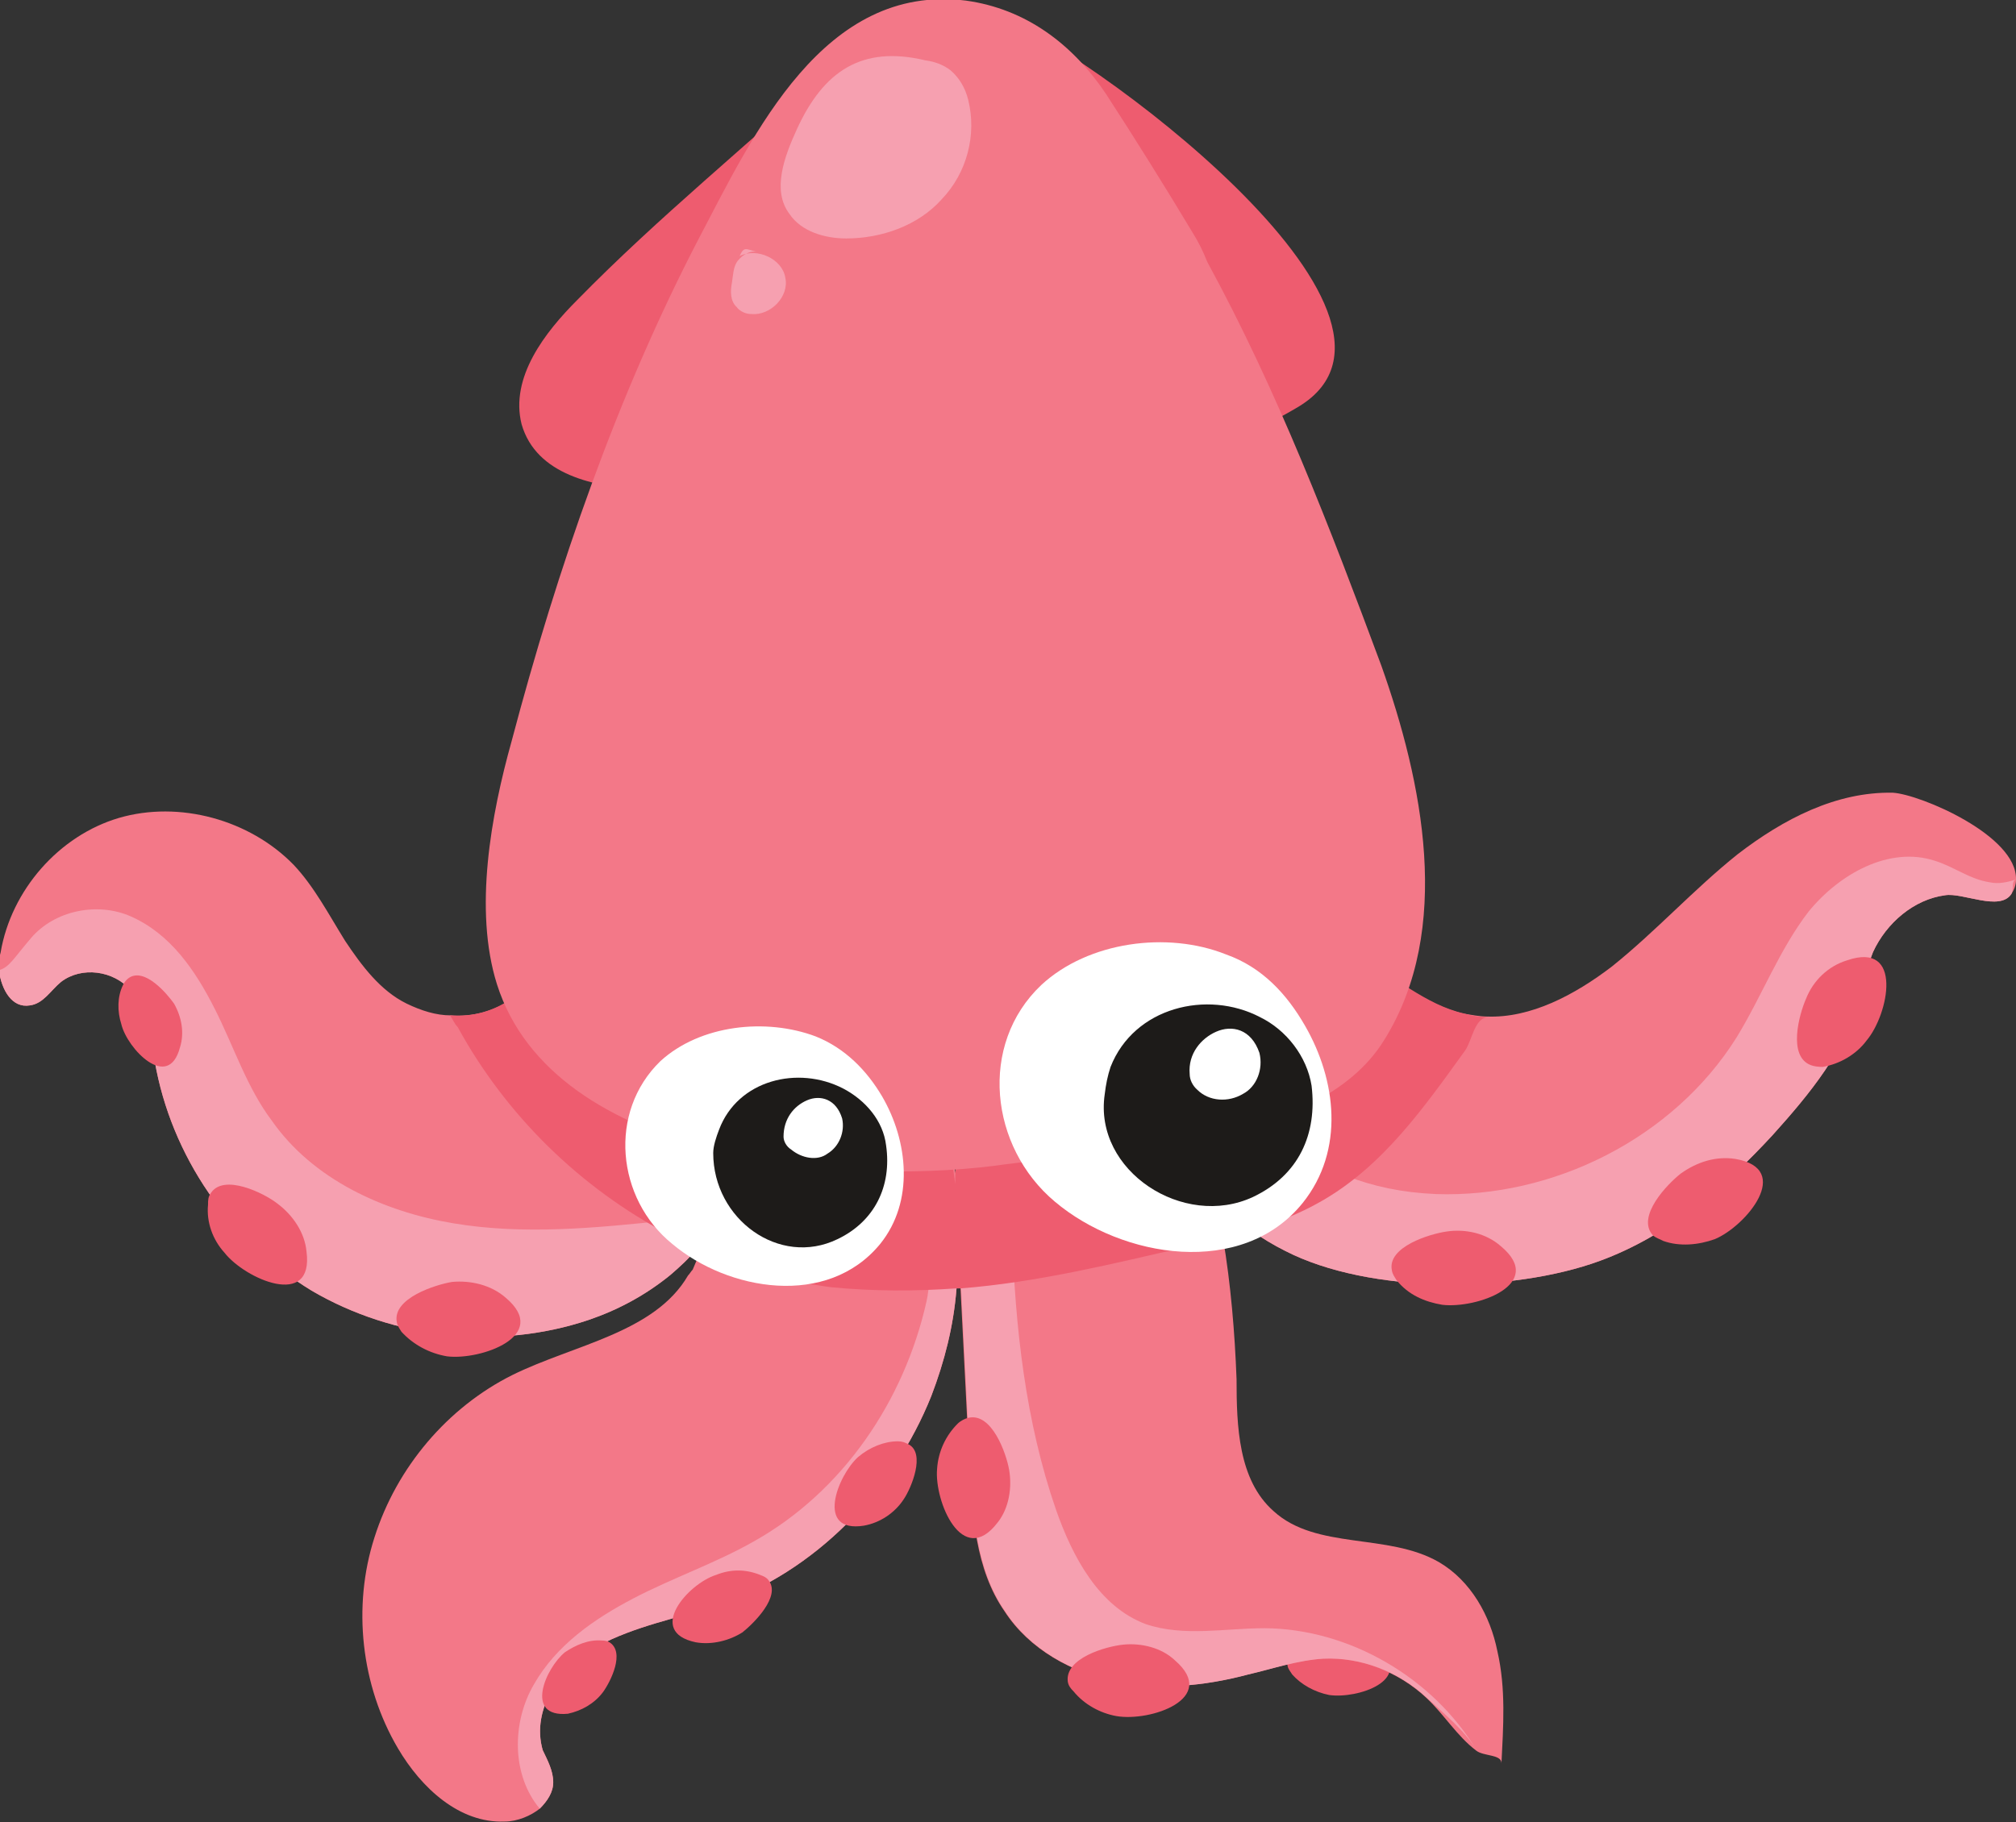 <?xml version="1.0" encoding="utf-8"?>
<!-- Generator: Adobe Illustrator 16.0.0, SVG Export Plug-In . SVG Version: 6.00 Build 0)  -->
<!DOCTYPE svg PUBLIC "-//W3C//DTD SVG 1.1//EN" "http://www.w3.org/Graphics/SVG/1.1/DTD/svg11.dtd">
<svg version="1.1" id="Layer_1" xmlns="http://www.w3.org/2000/svg" xmlns:xlink="http://www.w3.org/1999/xlink" x="0px" y="0px"
	 width="344px" height="311px" viewBox="0 0 344 311" enable-background="new 0 0 344 311" xml:space="preserve">
<rect x="0" y="0" width="344" height="311" fill="#333333" stroke="none"/>
<g>
	<path fill="#EE5C6F" d="M219.7,284.3c0.1,0.6,0.5,1,0.8,1.5c1.5,1.7,3.8,3,6.3,3.5c4.8,0.7,14.5-2.5,8.5-8c-2-1.7-5-2.5-7.5-2.2
		S219.2,280.8,219.7,284.3z"/>
	<path fill="#F37888" d="M127.5,191.1c0,0,0,0,0,0.3c-1,5-2,10-4.3,14.7c-0.8,2-2,4-3.3,5.7c0,0.3,0,0.3,0,0.3c-0.5,0.3-0.8,0.7-1,1
		l0,0c-1.3,1.7-3,3.2-4.5,4.5c-4.3,3.5-9,6-14,7.7c-15.5,5.2-33.2,3.2-47.2-5c-14-8.5-24-23-26.8-39.2c-0.8-4.2-1-8.7-4-12
		c-3-3.5-8.5-4.2-12-1.5c-1.8,1.5-3,3.7-5.3,4c-3,0.5-4.8-2.5-5.3-6c0-1,0-2,0.3-3c1.8-10.7,10-20,20.2-23c10.3-3,22.3,0.3,29.8,8
		c3.5,3.7,6,8.5,8.8,13c2.8,4.2,6,8.5,10.5,10.7c2.5,1.2,5,2,7.5,2c3.8,0.3,7.5-0.7,10.7-3c5.3-3.5,8.3-10.2,7.5-16.5
		c23.8,14.5,23.8,14.5,23.8,14.5c4.3,1.2,7.3,5.2,8.5,9.5C128.5,182.3,128,186.8,127.5,191.1z"/>
	<path fill="#F6A0B0" d="M123.2,206.1c-1.9,1-2,4-3.3,5.7c0,0.3,0,0.3,0,0.3c-0.5,0.3-0.8,0.7-1,1l0,0c-1.3,1.7-3,3.2-4.5,4.5
		c-4.3,3.5-9,6-14,7.7c-15.5,5.2-33.2,3.2-47.2-5c-14-8.5-24-23-26.8-39.2c-0.8-4.2-1-8.7-4-12c-3-3.5-8.5-4.2-12-1.5
		c-1.8,1.5-3,3.7-5.3,4c-3,0.5-4.8-2.5-5.3-6c1.8-0.5,2.5-2,5.5-5.5c4-4.7,11.3-6.2,17-3.7c6.8,3,11,9.2,14.3,15.7
		c3.3,6.5,5.5,13.5,9.8,19.2c7,10,19,15.5,31,17.5c12,2,24.2,0.8,36.5-0.5C117,208.1,120.5,207.6,123.2,206.1z"/>
	<path fill="#F37888" d="M163.7,215.6L163.7,215.6c-0.3,1.5-0.3,3-0.5,4.5c-0.5,6.2-2,12.2-4.3,18.2c-6.5,16.2-19.8,30-36.5,35.7
		c-6.8,2.2-14,3.5-20.5,7c-6.3,3.5-11.3,10.7-9.3,17.7c0.8,1.7,1.8,3.5,1.8,5.5c0,1.7-1,3.2-2.3,4.5c-1.5,1.2-3.8,2.2-6,2.2
		c-7.7,0.3-14.2-5.7-18.2-12.5c-6.3-10.7-7.8-24.2-4-36c3.8-12,12.5-22.2,23.5-27.7c10.5-5.2,24.3-7.2,30-17c0.3-0.3,0.5-0.7,0.8-1
		c0.5-1.2,1-2.2,1.3-3.5c0.3-0.5,0.5-1,0.5-1.5c1.8-7.2,1.5-15.2,6.3-20.5c1.3,0,1.3,0,1.3,0c32.2-4.7,32.2-4.7,32.2-4.7
		c1.8,5,2.8,10.2,3.5,15.5c0,0,0,0,0,0.3c0,1.2,0.3,2.7,0.3,4.2c0.3,1,0.3,2.2,0.3,3.5C163.7,211.8,163.7,213.8,163.7,215.6z"/>
	<path fill="#F6A0B0" d="M163.7,215.6L163.7,215.6c-0.3,1.5-0.3,3-0.5,4.5c-0.5,6.2-2,12.2-4.3,18.2c-6.5,16.2-19.8,30-36.5,35.7
		c-6.8,2.2-14,3.5-20.5,7c-6.3,3.5-11.3,10.7-9.3,17.7c0.8,1.7,1.8,3.5,1.8,5.5c0,1.7-1,3.2-2.3,4.5c-4.8-5.7-4.8-14.7-1-21.2
		c3.8-6.7,10.3-11.2,17-14.7s14-6,20.5-9.7c15.2-8.5,25.7-24,29.5-41c1-4.5,0.3-13.7,5.3-15.5c0.3,1,0.3,2.2,0.3,3.5
		C163.7,211.8,163.7,213.8,163.7,215.6z"/>
	<path fill="#F37888" d="M256.2,301c0.1-1.6-3-1.2-4.3-2.2c-3.3-2.5-5.5-6.2-8.5-9c-4.8-4.5-11.3-7-17.7-6.7
		c-4.5,0.3-8.5,1.7-12.8,2.7c-7.5,2-15.3,2.7-22.5,1.2c-7.5-1.5-14.8-5.5-19-12c-5-7.2-5.5-16.5-6-25.5c-0.5-9.7-1-19.7-1.5-29.5
		c-0.3-1.5-0.3-3-0.3-4.5l0,0c-0.3-1.7-0.3-3.5-0.3-5.2c0-0.7,0-1.5-0.3-2c0-2,0-4,0-6c0-0.3,0-0.3,0-0.3c0-2.5,0.3-5,0.8-7.5
		c0.5-2.7,1.5-5.2,3.5-7.5c5.2-6.2,17-9.7,24.8-7c2.5,0.7,4.3,2,6,3.7c5,4.7,7.5,12.5,9,19.2c0,0.8,0.3,1.2,0.3,2
		c0.5,2.2,1,4.2,1.3,6.5c1.3,7.7,2,16,2.3,24c0,8,0.3,17.2,6.3,22.5c7.3,6.7,19.5,3.7,28.2,8.7c5.5,3.2,8.8,9.2,10,15.2
		C257,288.3,256.5,294.8,256.2,301z"/>
	<path fill="#F6A0B0" d="M252,298.8c-2.1-3.5-5.5-6.2-8.5-9c-4.8-4.5-11.3-7-17.7-6.7c-4.5,0.3-8.5,1.7-12.8,2.7
		c-7.5,2-15.3,2.7-22.5,1.2c-7.5-1.5-14.8-5.5-19-12c-5-7.2-5.5-16.5-6-25.5c-0.5-9.7-1-19.7-1.5-29.5c-0.3-1.5-0.3-3-0.3-4.5l0,0
		c-0.3-1.7-0.3-3.5-0.3-5.2c0-0.7,0-1.5-0.3-2c0-2,0-4,0-6c0-0.3,0-0.3,0-0.3c0-2.5,0.3-5,0.8-7.5c1-1.2,2.5-2,4.3-2
		c7,0,4.5,13.2,4.5,18c0.5,16,2.3,32.2,7.5,47.2c2.8,8,7.3,16.5,15.3,19.5c6.5,2.2,13.5,0.7,20.3,0.7
		C230.2,278,244.5,286.3,252,298.8z"/>
	<path fill="#F37888" d="M344,150.1c0,1-0.3,1.7-0.8,2.5c-2,3-8.3-0.3-11.3,0.2c-5.3,0.7-10,4.7-12.3,9.7c-1,2.5-1.5,5.2-2.3,7.7
		c-2.3,9-8.5,16.5-14.8,23.5c-8.3,9-17.8,17.2-29.5,21.5c-15,5.5-39.3,5.7-53.7-1.7c-2-1-4-2.2-5.8-3.5c-1.3-0.7-2.3-1.5-3.5-2.5
		c-1-0.8-1.8-1.5-2.8-2.5c-4.3-4.2-7-9.5-8.5-16.5c-0.3-1-0.5-2.2-0.5-3.5c0-0.5-0.3-0.8-0.3-1.2c-1.5-16.7,13.3-27.5,29.8-22
		c1.3,0.5,2.5,1,3.8,1.5c6.2,3.2,11.5,8.2,18.2,9.7c1.3,0.2,2.8,0.5,4,0.5c7.5,0.3,15-3.7,21.3-8.5c7.5-6,14-13.2,21.5-19.2
		c7.8-6,16.8-10.7,26.5-10.5C327.7,135.6,344.2,142.6,344,150.1z"/>
	<path fill="#F6A0B0" d="M344,150.1c-0.9,0.3-0.3,1.7-0.8,2.5c-2,3-8.3-0.3-11.3,0.2c-5.3,0.7-10,4.7-12.3,9.7
		c-1,2.5-1.5,5.2-2.3,7.7c-2.3,9-8.5,16.5-14.8,23.5c-8.3,9-17.8,17.2-29.5,21.5c-15,5.5-39.3,5.7-53.7-1.7c-2-1-4-2.2-5.8-3.5
		c-1.3-0.7-2.3-1.5-3.5-2.5c-0.3-1.5-0.5-3-1-4.2c-3.5-10-5-19,7.3-10.2c9,6.5,17.2,10.2,28.7,10.7c20,0.7,40.5-9.5,51.3-26.7
		c4.3-7,7.3-15,12.3-21.5c5.3-6.5,13.8-11.2,21.5-8.7c3.3,1,6,3.2,9.5,3.7C341,150.9,342.5,150.6,344,150.1z"/>
	<path fill="#EE5C6F" d="M170.2,2.7c-4.7-1.6-9.5-1-14.5,0.5c-3.5,1.2-11,8-13.5,8c-14.5,13.5-29.7,25.7-43.7,40
		C93,56.7,87,64.4,89,72.4c2.5,8.7,12.5,10.7,20.8,11.2c9,0.5,18,0.7,26.8,1c29,0.7,59.5,0,85-15.2C247.5,53.7,184.2,7.5,170.2,2.7z
		"/>
	<path fill="#EE5C6F" d="M254,173.6c-2.4,0-2.8,4-4,5.7c-7,9.7-14,19.7-24.5,25.7c-3.8,2.2-7.8,3.7-11.8,5c-2.3-1.5-4.5-3.2-6.3-5
		c0.5,2.2,1,4.2,1.3,6.5c-2,0.5-3.8,0.8-5.8,1.2c-13,3-26,6.2-39,7.2c-0.3,0-0.5,0-0.8,0c-7,0.5-14,0.5-21.3-0.2
		c-3.7-0.5-7.2-1.2-11-2.2l0,0c-3.8-1.2-7.8-2.5-11.5-4.2c0,0-0.3,0-0.5-0.3l0,0c-1.5-0.7-3-1.5-4.5-2.2c-15.3-8-28-20.5-36.2-35.5
		c-0.5-0.5-0.8-1.2-1.3-2c3.8,0.3,7.5-0.7,10.7-3c5.3-3.5,8.3-10.2,7.5-16.5c23.8,14.5,23.8,14.5,23.8,14.5c4.3,1.2,7.3,5.2,8.5,9.5
		c1,4.5,0.5,9,0,13.2c0,0,0,0,0,0.3c32.2-4.7,32.2-4.7,32.2-4.7c1.8,5,2.8,10.2,3.5,15.5c0-5.2,0.8-10.7,4.3-15
		c5.2-6.2,17-9.7,24.8-7c2.5,0.7,4.3,2,6,3.7c-1.5-16.7,13.3-27.5,29.8-22c1.3,0.5,2.5,1,3.8,1.5c6.2,3.2,11.5,8.2,18.2,9.7
		C251.2,173.4,252.7,173.6,254,173.6z"/>
	<path fill="#F37888" d="M203.5,39.7c1,1.6,1.8,3.2,2.5,5c12,22,21,45.5,29.7,68.9c7,19.7,12.3,45,0.5,63.9
		c-11.5,18.7-47,18.7-66.7,21.5c-25.8,3.2-75-0.5-84.7-31c-4-12.7-1-29,2.5-41.5c7.8-29.5,18-59,32-85.9
		c9.3-17.7,21.2-43.5,45.5-40.5C175,1.5,183,7.5,188.7,16C193.7,23.7,198.7,31.7,203.5,39.7z"/>
	<path fill="#F6A0B0" d="M136,22c-2.2,4.8-4.3,10.5-1.3,14.5c2,3,6,4.2,9.7,4.2c6,0,12.3-2.2,16.3-6.7c4.3-4.5,6-11,4.5-17
		c-0.5-2-1.5-3.7-3-5c-1.3-1-2.8-1.5-4.3-1.7C147,7.7,140.5,12.2,136,22z"/>
	<path fill="#F6A0B0" d="M129.2,43c-1.2-0.3-2.5,0.5-3.3,1.5c-0.8,1-0.8,2.5-1,3.7c-0.3,1.5-0.3,3.2,0.8,4.2
		c0.5,0.7,1.5,1.2,2.5,1.2c3.3,0.3,6.5-3,5.8-6.2c-0.5-3.2-4.8-5.2-7.8-3.7C127,42,127.2,42.5,129.2,43z"/>
	<path fill="#EE5C6F" d="M309,181.8c0.5,0.2,1.3,0.3,2,0.3c3-0.5,5.8-2.2,7.5-4.5c3.8-4.5,6.3-17-3.3-13.7c-3.3,1-5.8,3.5-7,6.5
		C307,173.1,305,180.3,309,181.8z"/>
	<path fill="#EE5C6F" d="M282,210.8c0.5,0.5,1.3,0.7,1.8,1c2.8,1,6,0.7,8.8-0.3c5.3-2.2,13.5-12,3.5-13.7c-3.3-0.5-6.5,0.5-9.3,2.5
		C284.5,202.1,279.2,207.6,282,210.8z"/>
	<path fill="#EE5C6F" d="M237.5,216.8c0.1,0.7,0.5,1.2,0.8,1.7c2,2.5,4.8,3.7,7.8,4.2c5.8,0.7,17.8-3.5,10-10c-2.5-2.2-6-3-9.3-2.5
		C244,210.6,236.7,212.8,237.5,216.8z"/>
	<path fill="#EE5C6F" d="M67.7,225.6c0.1,0.7,0.5,1.2,0.8,1.7c2,2.2,4.8,3.7,7.8,4.2c5.7,0.7,17.7-3.5,10-10c-2.5-2.2-6-3-9.2-2.7
		C74.2,219.3,67,221.6,67.7,225.6z"/>
	<path fill="#EE5C6F" d="M36,203.6c-0.5,0.7-0.5,1.2-0.5,2c-0.3,3,0.8,6,2.8,8.2c3.5,4.5,15.3,9.7,14-0.2c-0.3-3.2-2.3-6.2-5-8.2
		C45,203.6,38.2,200.3,36,203.6z"/>
	<path fill="#EE5C6F" d="M22,166.9c-0.3,0.2-0.8,0.7-1,1.2c-1,2-1,4.5-0.3,6.7c1,4.2,8,11.5,10,4c0.8-2.5,0.3-5.2-1-7.5
		C28.5,169.6,24.7,165.1,22,166.9z"/>
	<path fill="#EE5C6F" d="M182.2,287c0.1,0.7,0.5,1.2,1,1.7c1.8,2.2,4.5,3.7,7.3,4.2c5.8,1,17.5-3,10-9.5c-2.3-2.2-5.8-3-8.8-2.7
		S181.7,283,182.2,287z"/>
	<path fill="#EE5C6F" d="M165.2,242c-0.5,0.1-1.3,0.5-1.8,1c-2,2-3.3,4.7-3.5,7.7c-0.5,5.5,4.3,17,10.3,9.2c2-2.5,2.5-6,2-9
		C171.7,248,169.2,241,165.2,242z"/>
	<path fill="#EE5C6F" d="M155,246.5c-0.6-0.3-1-0.5-1.8-0.5c-2.3,0-4.8,1-6.8,2.7c-3.5,3.2-7.3,13,1,11.7c2.8-0.5,5.3-2.2,6.8-4.5
		C155.5,254,158,248,155,246.5z"/>
	<path fill="#EE5C6F" d="M131.2,269.8c-0.4-0.6-1-0.8-1.5-1c-2.5-1-5-1-7.5,0c-4.8,1.5-12,9.7-3.5,11.5c2.8,0.5,5.8-0.3,8-1.7
		C128.7,277,133.2,272.5,131.2,269.8z"/>
	<path fill="#EE5C6F" d="M104,280.3c-0.3-0.2-0.8-0.3-1.3-0.3c-2.3-0.2-4.5,0.8-6.3,2c-3.3,2.7-7,11.2,0.5,10.5
		c2.3-0.5,4.5-1.7,6-3.7C104.2,287,106.7,282,104,280.3z"/>
	<path fill="#FFFFFF" d="M222.7,175.1c-3.1-5.4-7.3-10-13.5-12.2c-10-4-23.5-2.2-31.5,5.2c-10.8,10.2-8.8,27.7,2.3,37
		c11.5,9.7,32,13,42.3,0.2C229.5,196.3,228,184.3,222.7,175.1z"/>
	<path fill="#1D1B19" d="M188.5,186.8c-1.9,13.1,13.5,23,25.3,17.5c7.8-3.7,11-10.7,10-19c-0.8-5-4.3-9.5-8.8-11.7
		c-9-4.7-21.5-1.7-25.5,8.5C189,183.6,188.7,185.1,188.5,186.8z"/>
	<path fill="#FFFFFF" d="M207.5,176.1c-2.5,1.1-4.8,3.7-4.5,7.2c0,1,0.5,2,1.3,2.7c2,2,5.3,2.2,7.8,0.7c2.3-1.2,3.5-4.2,2.8-7
		C213.5,175.6,210.2,174.9,207.5,176.1z"/>
	<path fill="#FFFFFF" d="M150.5,187.1c-2.6-4.4-6.3-8.2-11.3-10.2c-8.5-3.2-19.7-2-26.5,4.2c-9,8.7-7.5,23.5,2,31.2
		c9.5,8,26.5,11,35.5,0C156,205.1,155,194.8,150.5,187.1z"/>
	<path fill="#1D1B19" d="M121.7,196.8c0,11.3,11.3,19.5,21.2,14.7c6.3-3,9.3-9,8.3-16c-0.5-4.2-3.5-7.7-7.3-9.7
		c-7.7-4-18-1.5-21.2,7C122.2,194.1,121.7,195.6,121.7,196.8z"/>
	<path fill="#FFFFFF" d="M137.7,187.8c-2.3,1-4,3.2-4,6.2c0,0.8,0.5,1.7,1.3,2.2c1.8,1.5,4.5,2,6.2,0.7c2-1.2,3-3.7,2.5-6
		C142.7,187.6,140,186.8,137.7,187.8z"/>
</g>
</svg>
